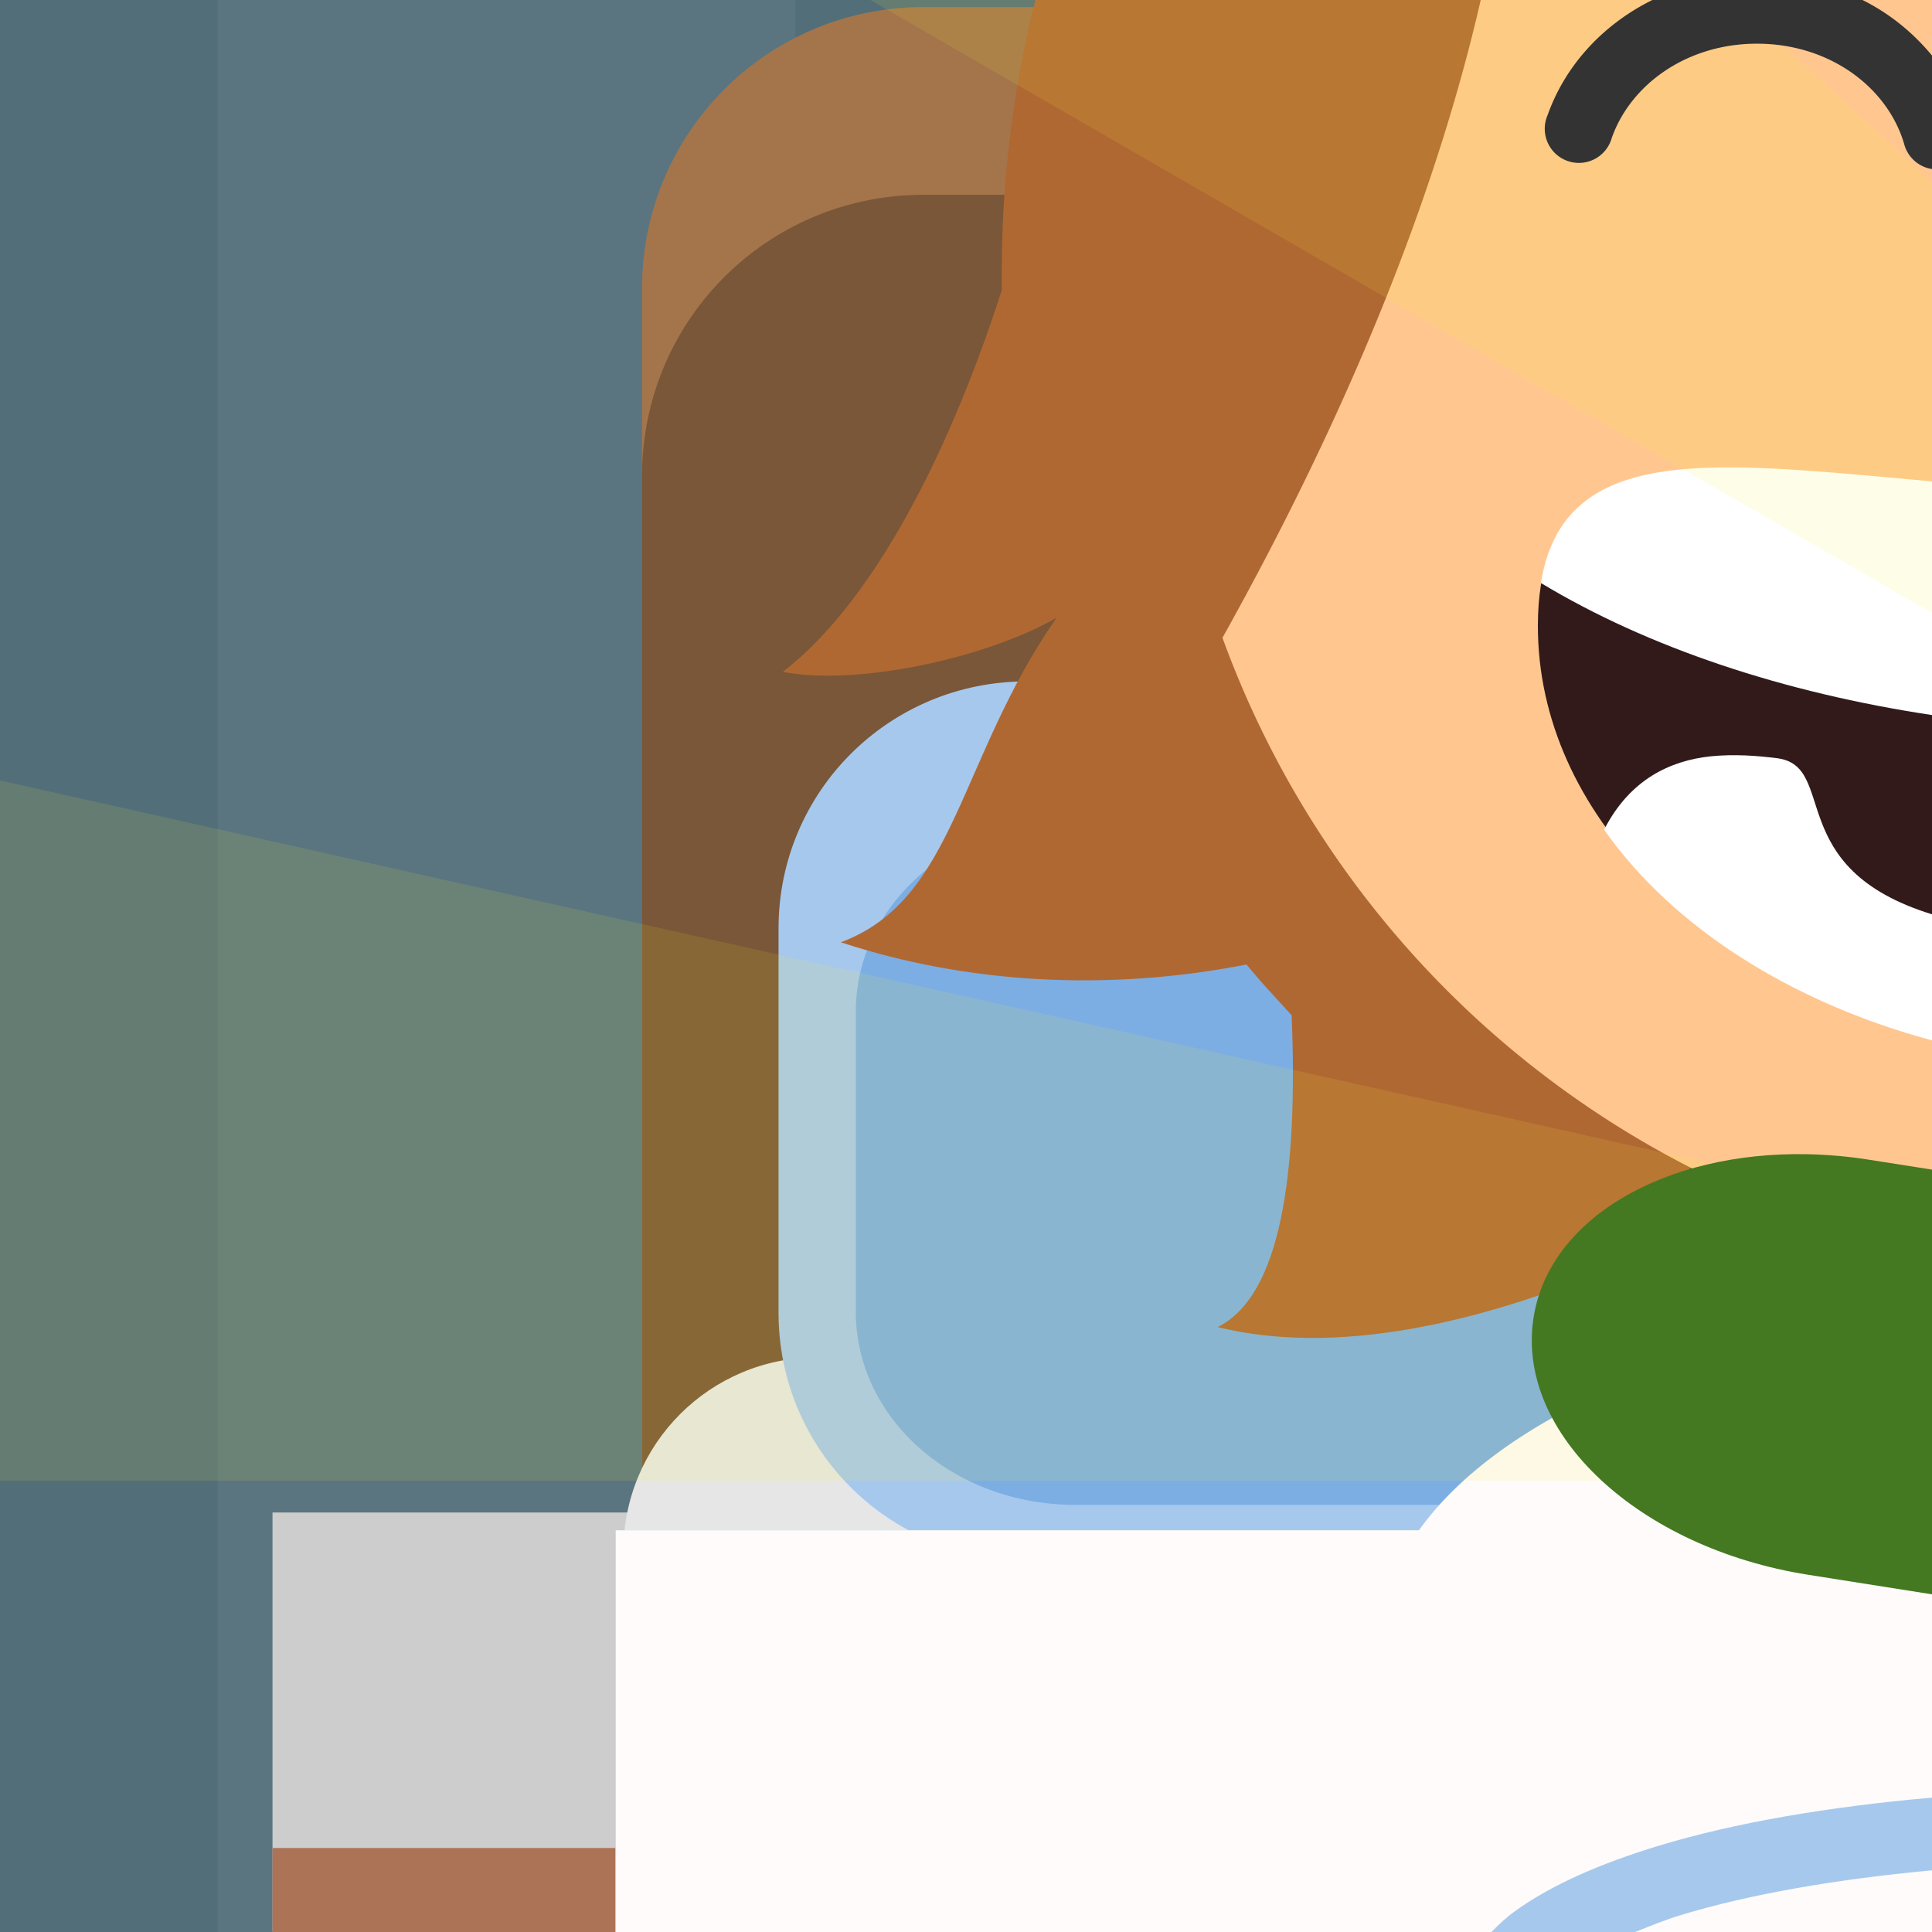 <?xml version="1.0" encoding="UTF-8" standalone="no"?>
<svg xmlns:dc="http://purl.org/dc/elements/1.1/" xmlns:cc="http://creativecommons.org/ns#" xmlns:rdf="http://www.w3.org/1999/02/22-rdf-syntax-ns#" xmlns:svg="http://www.w3.org/2000/svg" xmlns="http://www.w3.org/2000/svg" viewBox="0 0 36 36" version="1.1" id="svg8" width="100%" height="100%" >
<rect x="0" y="0" width="36" height="36" fill="#808080" stroke="none"/>
<defs id="defs2" />
<path id="rect2892" d="M 0 0 L 0 36 L 36 36 L 36 0 L 0 0 z " style="fill:#ffffff;fill-opacity:0.994;stroke:none;stroke-width:0.600;stroke-linejoin:round" />
<path id="rect3757" d="M 0 0 L 0 36 L 36 36 L 36 0 L 0 0 z " style="fill:#526e79;stroke-width:1.855" />
<path id="use4789" d="M 4.056 0 L 4.056 36 L 14.824 36 L 14.824 0 L 4.056 0 z M 27.056 0 L 27.056 36 L 36 36 L 36 0 L 27.056 0 z " style="color:#000000;solid-color:#000000;solid-opacity:1;fill:#5a7580;fill-rule:evenodd;stroke:none;stroke-width:3.740;stroke-linecap:round;stroke-linejoin:miter;marker:none;marker-start:none;marker-mid:none;marker-end:none" />
<path id="path4225" d="M 68.226,-30.865" style="clip-rule:evenodd;fill:#557c3e;fill-rule:evenodd;stroke-width:0.644" />
<path id="path4227" d="M 76.447,-20.574" style="clip-rule:evenodd;fill:#557c3e;fill-rule:evenodd;stroke-width:0.644" />
<path id="path4229" d="M 66.415,-23.615" style="clip-rule:evenodd;fill:#557c3e;fill-rule:evenodd;stroke-width:0.644" />
<path id="rect4741" d="M 5.078 28.183 L 5.078 35.990 L 36 35.990 L 36 28.183 L 5.078 28.183 z " style="fill:#cdcdcd;stroke-width:1.271" />
<path id="rect4499" d="M 5.078 34.435 L 5.078 36 L 36 36 L 36 34.435 L 5.078 34.435 z " style="fill:#ad7357;stroke-width:2.640" />
<path id="rect5057-3" d="M 17.212 0.132 C 14.305 0.132 11.964 2.471 11.964 5.375 L 11.964 34.726 A 50.229 50.229 0 0 0 13.380 36 L 36 36 L 36 0.132 L 17.212 0.132 z " style="color:#000000;solid-color:#000000;solid-opacity:1;fill:#a4754b;fill-rule:evenodd;stroke:none;stroke-width:0.635;stroke-linecap:butt;stroke-linejoin:miter;marker:none;marker-start:none;marker-mid:none;marker-end:none" />
<path id="rect5059-1" d="M 17.212 3.630 C 14.305 3.630 11.964 5.965 11.964 8.869 L 11.964 34.726 A 50.229 50.229 0 0 0 13.380 36 L 36 36 L 36 3.630 L 17.212 3.630 z " style="color:#000000;solid-color:#000000;solid-opacity:1;fill:#7a5738;fill-rule:evenodd;stroke:none;stroke-width:0.635;stroke-linecap:butt;stroke-linejoin:miter;marker:none;marker-start:none;marker-mid:none;marker-end:none" />
<path id="rect4876" d="M 15.238 25.291 C 13.230 25.291 11.615 26.906 11.615 28.914 L 11.615 36 L 36 36 L 36 25.291 L 15.238 25.291 z " style="color:#000000;solid-color:#000000;solid-opacity:1;fill:#e6e6e6;fill-rule:evenodd;stroke:none;stroke-width:1.779;stroke-linecap:butt;stroke-linejoin:miter;marker:none;marker-start:none;marker-mid:none;marker-end:none" />
<path id="rect5047" d="M 19.128 12.697 C 16.568 12.697 14.507 14.751 14.507 17.300 L 14.507 24.462 C 14.507 27.012 16.568 29.064 19.128 29.064 L 34.796 29.064 C 35.216 29.064 35.614 28.991 36 28.888 L 36 12.873 C 35.614 12.769 35.216 12.697 34.796 12.697 L 19.128 12.697 z " style="color:#000000;solid-color:#000000;solid-opacity:1;fill:#a6c8ed;fill-rule:evenodd;stroke:none;stroke-width:0.635;stroke-linecap:butt;stroke-linejoin:miter;marker:none;marker-start:none;marker-mid:none;marker-end:none" />
<path id="rect5049" d="M 20.035 15.255 C 17.770 15.255 15.947 16.859 15.947 18.851 L 15.947 24.445 C 15.947 26.437 17.770 28.041 20.035 28.041 L 33.890 28.041 C 34.666 28.041 35.383 27.841 36 27.513 L 36 15.781 C 35.383 15.453 34.666 15.255 33.890 15.255 L 20.035 15.255 z " style="color:#000000;solid-color:#000000;solid-opacity:1;fill:#7caee4;fill-rule:evenodd;stroke:none;stroke-width:0.635;stroke-linecap:butt;stroke-linejoin:miter;marker:none;marker-start:none;marker-mid:none;marker-end:none" />
<path id="path2488-4" d="M 19.291 0 C 18.885 1.618 18.667 3.309 18.667 5.050 C 18.667 5.170 18.666 5.286 18.667 5.406 C 17.613 8.678 16.171 11.302 14.587 12.519 C 15.915 12.781 18.326 12.290 19.687 11.511 C 17.849 14.152 17.806 16.765 15.667 17.558 C 17.988 18.322 20.614 18.484 23.228 17.972 C 23.488 18.299 23.789 18.607 24.068 18.919 C 24.189 21.867 23.869 24.145 22.689 24.728 C 24.886 25.270 27.551 24.664 30.070 23.603 C 31.907 24.565 33.896 25.271 36 25.667 L 36 0 L 19.291 0 z " style="fill:#b06832;fill-rule:evenodd;stroke:none;stroke-width:0.635;stroke-linecap:butt;stroke-linejoin:miter;marker:none" />
<path id="path6023-2" d="M 34.830 19.906 C 32.939 19.978 32.116 20.319 31.511 21.732 C 30.543 23.993 27.861 29.878 27.861 33.031 C 27.861 33.858 27.878 34.975 27.888 36 L 36 36 L 36 19.906 C 35.611 19.908 35.222 19.904 34.833 19.906 L 34.830 19.906 z " style="fill:#275e18;stroke:none;stroke-width:0.635;stroke-linecap:butt;stroke-linejoin:miter;marker:none" />
<path id="path4367-4" d="M 27.591 0 C 26.806 3.435 25.253 7.455 22.779 11.884 A 17.997 17.997 0 0 0 36 23.347 L 36 0 L 27.591 0 z " style="fill:#ffc78f;fill-rule:evenodd;stroke:none;stroke-width:0.635;stroke-linecap:round;stroke-linejoin:round;marker:none" />
<path id="path3788-8-0" d="M 11.470 28.513 L 11.470 36 L 36 36 L 36 28.513 L 11.470 28.513 z " style="fill:#2b94bd;fill-rule:evenodd;stroke:none;stroke-width:0.635;stroke-linecap:round;stroke-linejoin:round;marker:none;marker-start:none;marker-mid:none;marker-end:none" />
<path id="path5027-4" d="M 36 24.339 A 13.39 6.434 0 0 0 26.441 28.513 L 11.468 28.513 L 11.468 31.380 L 11.468 36 L 36 36 L 36 24.339 z " style="fill:#fefbfa;fill-rule:evenodd;stroke:none;stroke-width:0.635;stroke-linecap:round;stroke-linejoin:round;marker:none;marker-start:none;marker-mid:none;marker-end:none" />
<path id="path5032-9" d="M 36 33.496 C 34.073 33.665 32.319 33.964 30.904 34.394 C 29.815 34.725 28.910 35.122 28.230 35.611 C 28.066 35.728 27.926 35.862 27.791 36 L 30.468 36 C 30.743 35.892 31.003 35.781 31.326 35.683 C 32.584 35.300 34.204 35.017 36 34.851 L 36 33.496 z " style="fill:#a6c8ed;fill-rule:evenodd;stroke:none;stroke-width:0.635;stroke-linecap:round;stroke-linejoin:round;marker:none;marker-start:none;marker-mid:none;marker-end:none" />
<path id="path4884-9" d="M 31.949 8.757 C 29.914 8.802 28.656 9.411 28.656 11.662 C 28.656 15.167 31.715 18.148 36 19.298 L 36 9.017 C 34.470 8.880 33.081 8.732 31.949 8.757 z " style="fill:#321a1a;fill-rule:evenodd;stroke:none;stroke-width:0.635;stroke-linecap:round;stroke-linejoin:round;marker:none" />
<path id="path4879-6" d="M 31.949 8.712 C 30.163 8.751 28.976 9.225 28.712 10.863 C 30.711 12.070 33.244 12.909 36 13.324 L 36 8.970 C 34.470 8.833 33.081 8.687 31.949 8.712 z " style="fill:#ffffff;fill-rule:evenodd;stroke:none;stroke-width:0.635;stroke-linecap:round;stroke-linejoin:round;marker:none" />
<path id="path4953-1" d="M 32.515 14.076 C 32.308 14.068 32.092 14.071 31.876 14.093 C 31.123 14.173 30.370 14.522 29.890 15.460 C 31.164 17.269 33.351 18.671 36 19.386 L 36 17.037 C 33.207 16.175 34.260 14.271 33.111 14.128 C 32.926 14.105 32.727 14.085 32.519 14.076 L 32.515 14.076 z " style="color:#000000;solid-color:#000000;solid-opacity:1;fill:#ffffff;fill-rule:nonzero;stroke:none;stroke-width:1.271;stroke-linecap:butt;stroke-linejoin:miter" />
<path id="path4743" d="M 16.218 0 L 36 11.421 L 36 3.398 L 32.306 0 L 16.218 0 z M 0 14.542 L 0 27.593 L 36 27.593 L 36 22.599 L 0 14.542 z " style="fill:#f9f130;fill-opacity:0.110;fill-rule:evenodd;stroke:none;stroke-width:1.909;stroke-linecap:butt;stroke-linejoin:miter" />
<path id="path4869-7-5" d="M 30.789 0 C 29.880 0.450 29.171 1.205 28.837 2.146 A 0.636 0.636 0 1 0 30.033 2.570 C 30.385 1.573 31.433 0.814 32.738 0.814 C 34.092 0.814 35.169 1.626 35.480 2.679 A 0.636 0.636 0 0 0 36 3.150 L 36 1.035 C 35.649 0.610 35.213 0.253 34.705 0 L 30.789 0 z " style="color:#000000;font-size:medium;font-family:sans-serif;text-indent:0;text-align:start;text-decoration:none;text-decoration-line:none;text-decoration-style:solid;text-decoration-color:#000000;text-transform:none;writing-mode:lr-tb;direction:ltr;baseline-shift:baseline;text-anchor:start;solid-color:#000000;solid-opacity:1;fill:#333333;fill-rule:nonzero;stroke:none;stroke-width:1.271;stroke-linecap:round;stroke-linejoin:miter;marker:none" />
<path id="path4398-1-1-1" d="M 33.675 21.507 C 31.025 21.455 28.849 22.702 28.572 24.576 C 28.254 26.718 30.537 28.843 33.689 29.343 L 36 29.708 L 36 21.794 L 34.835 21.611 C 34.441 21.548 34.054 21.515 33.675 21.507 z " style="fill:#447821;stroke:none;stroke-width:0.635;stroke-linecap:round;stroke-linejoin:miter;marker:none" />
</svg>

